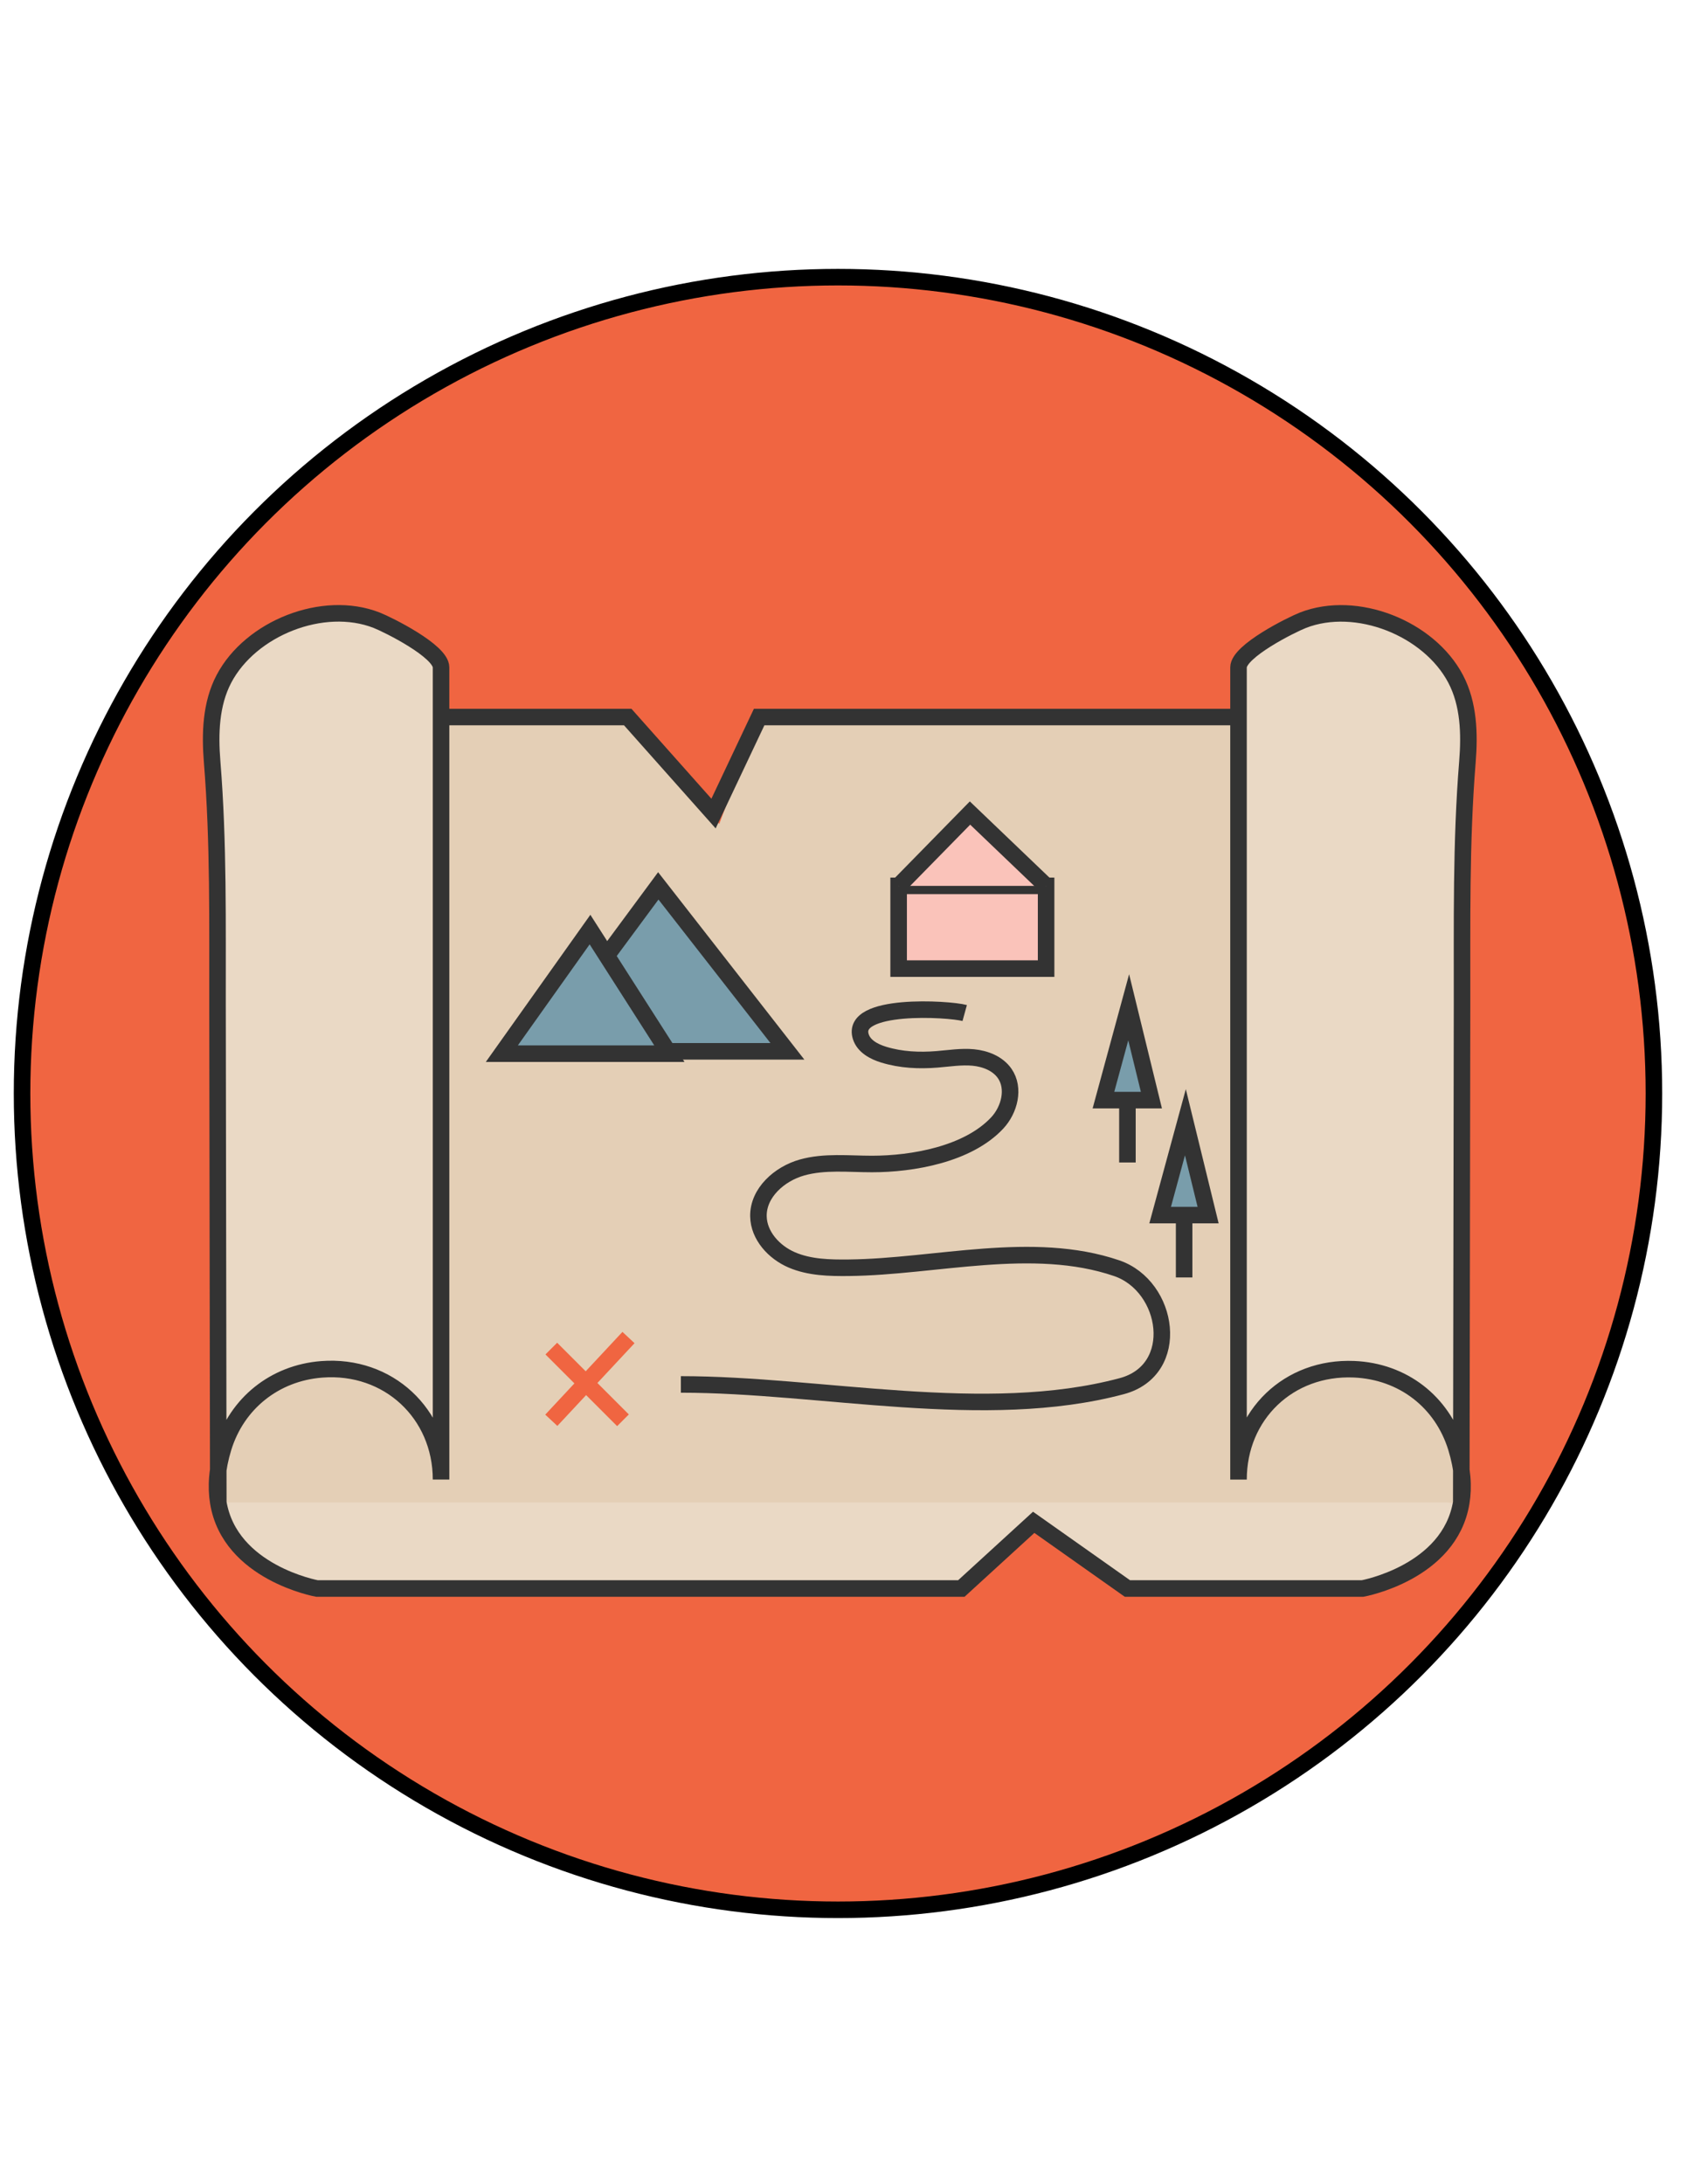 <?xml version="1.0" encoding="utf-8"?>
<!-- Generator: Adobe Illustrator 27.4.1, SVG Export Plug-In . SVG Version: 6.00 Build 0)  -->
<svg version="1.1" id="Layer_1" xmlns="http://www.w3.org/2000/svg" xmlns:xlink="http://www.w3.org/1999/xlink" x="0px" y="0px"
	 viewBox="0 0 612 792" style="enable-background:new 0 0 612 792;" xml:space="preserve">
<style type="text/css">
	.st0{fill:#F06541;stroke:#000000;stroke-width:6;stroke-miterlimit:10;}
	.st1{fill:#E4CFB6;}
	.st2{fill:none;stroke:#333333;stroke-width:6;stroke-miterlimit:10;}
	.st3{fill:none;stroke:#333333;stroke-miterlimit:10;}
	.st4{fill:#EAD9C5;stroke:#333333;stroke-width:6;stroke-miterlimit:10;}
	.st5{fill:none;stroke:#F06541;stroke-width:6;stroke-miterlimit:10;}
	.st6{fill:#799DAB;stroke:#333333;stroke-width:6;stroke-miterlimit:10;}
	.st7{fill:#FAC3BA;stroke:#333333;stroke-width:6;stroke-miterlimit:10;}
</style>
<circle class="st0" cx="304" cy="396.5" r="296"/>
<polygon class="st1" points="282.84,466.48 326,373.09 230.16,263.6 182.05,325.09 "/>
<polygon class="st1" points="79.19,551.61 306,560.24 227.72,260 87.32,260 "/>
<polygon class="st1" points="166.06,553.22 530.11,544.8 467.54,260 275.4,260 "/>
<path class="st2" d="M115,497.09"/>
<path class="st2" d="M350,576"/>
<polyline class="st2" points="449.3,260 275.4,260 258.85,295 227.72,260 160,260 "/>
<path class="st3" d="M266,260"/>
<path class="st3" d="M211,260"/>
<path class="st2" d="M350,576"/>
<path class="st4" d="M530.11,544.8c0.02-15.18,0.05-30.36,0.07-45.54c0.07-45.01,0.14-90.03,0.21-135.04
	c0.05-29.42-0.42-58.64,1.95-87.94c0.83-10.24,0.51-21-4.27-30.1c-9.68-18.4-35.96-28.84-55.37-21.29
	c-4.18,1.63-23.4,11.19-23.4,17.11c0,0.64,0,294.5,0,294.5c0-23.43,18.19-41.01,41.89-40.01c17.72,0.75,31.99,11.79,37.11,28.5
	C530.64,532.65,531.04,539.2,530.11,544.8C525.9,570.29,494.3,576,494.3,576c-12.14,0-85.3,0-85.3,0l-34-24c0,0-26.25,24-26.25,24
	c-18.38,0-233.75,0-233.75,0s-31.6-5.71-35.81-31.2c-0.93-5.6-0.53-12.15,1.81-19.81c4.93-16.11,18.63-27.14,35.71-28.46
	c24.16-1.87,43.29,16.07,43.29,39.96c0,0,0-293.86,0-294.5c0-5.92-19.23-15.48-23.4-17.11c-19.41-7.56-45.69,2.89-55.37,21.29
	c-4.78,9.09-5.1,19.86-4.27,30.1c2.37,29.31,1.9,58.52,1.95,87.94c0.07,45.01,0.14,90.03,0.21,135.04
	c0.02,15.18,0.05,30.36,0.07,45.54"/>
<line class="st5" x1="200" y1="489" x2="226" y2="515"/>
<line class="st5" x1="228" y1="485" x2="200" y2="515"/>
<path class="st2" d="M247,502c50.8,0,110.33,13.88,159.94,0.63c21.93-5.86,17.22-36.28-1.85-42.78
	c-30.49-10.39-65.64-0.5-97.11-0.16c-7.03,0.08-14.27-0.07-20.73-2.84c-6.46-2.77-12-8.81-12.11-15.83
	c-0.14-8.51,7.62-15.38,15.81-17.68c8.19-2.3,16.89-1.27,25.4-1.27c14.68,0,34.75-3.49,45.39-14.85c4.48-4.78,6.47-12.58,2.74-17.97
	c-2.51-3.61-7.01-5.38-11.39-5.8c-4.38-0.41-8.78,0.32-13.16,0.67c-6.47,0.53-13.09,0.22-19.3-1.68c-3.52-1.07-7.23-3.02-8.35-6.53
	c-3.95-12.31,31.92-10.17,37.69-8.58"/>
<polygon class="st6" points="238.81,321.22 285.65,381.22 194.45,381.22 "/>
<polygon class="st6" points="182.05,382.07 214.04,337.07 242.83,382.07 "/>
<rect x="326" y="321.22" class="st7" width="53.5" height="30"/>
<polyline class="st7" points="326,321.22 351.89,294.81 379.5,321.22 "/>
<polygon class="st6" points="400.3,398.91 409.46,365.24 417.7,398.91 "/>
<line class="st2" x1="409" y1="421.52" x2="409" y2="398.91"/>
<polygon class="st6" points="420.87,440.6 430.03,406.93 438.27,440.6 "/>
<line class="st2" x1="429.57" y1="463.21" x2="429.57" y2="440.6"/>
</svg>
